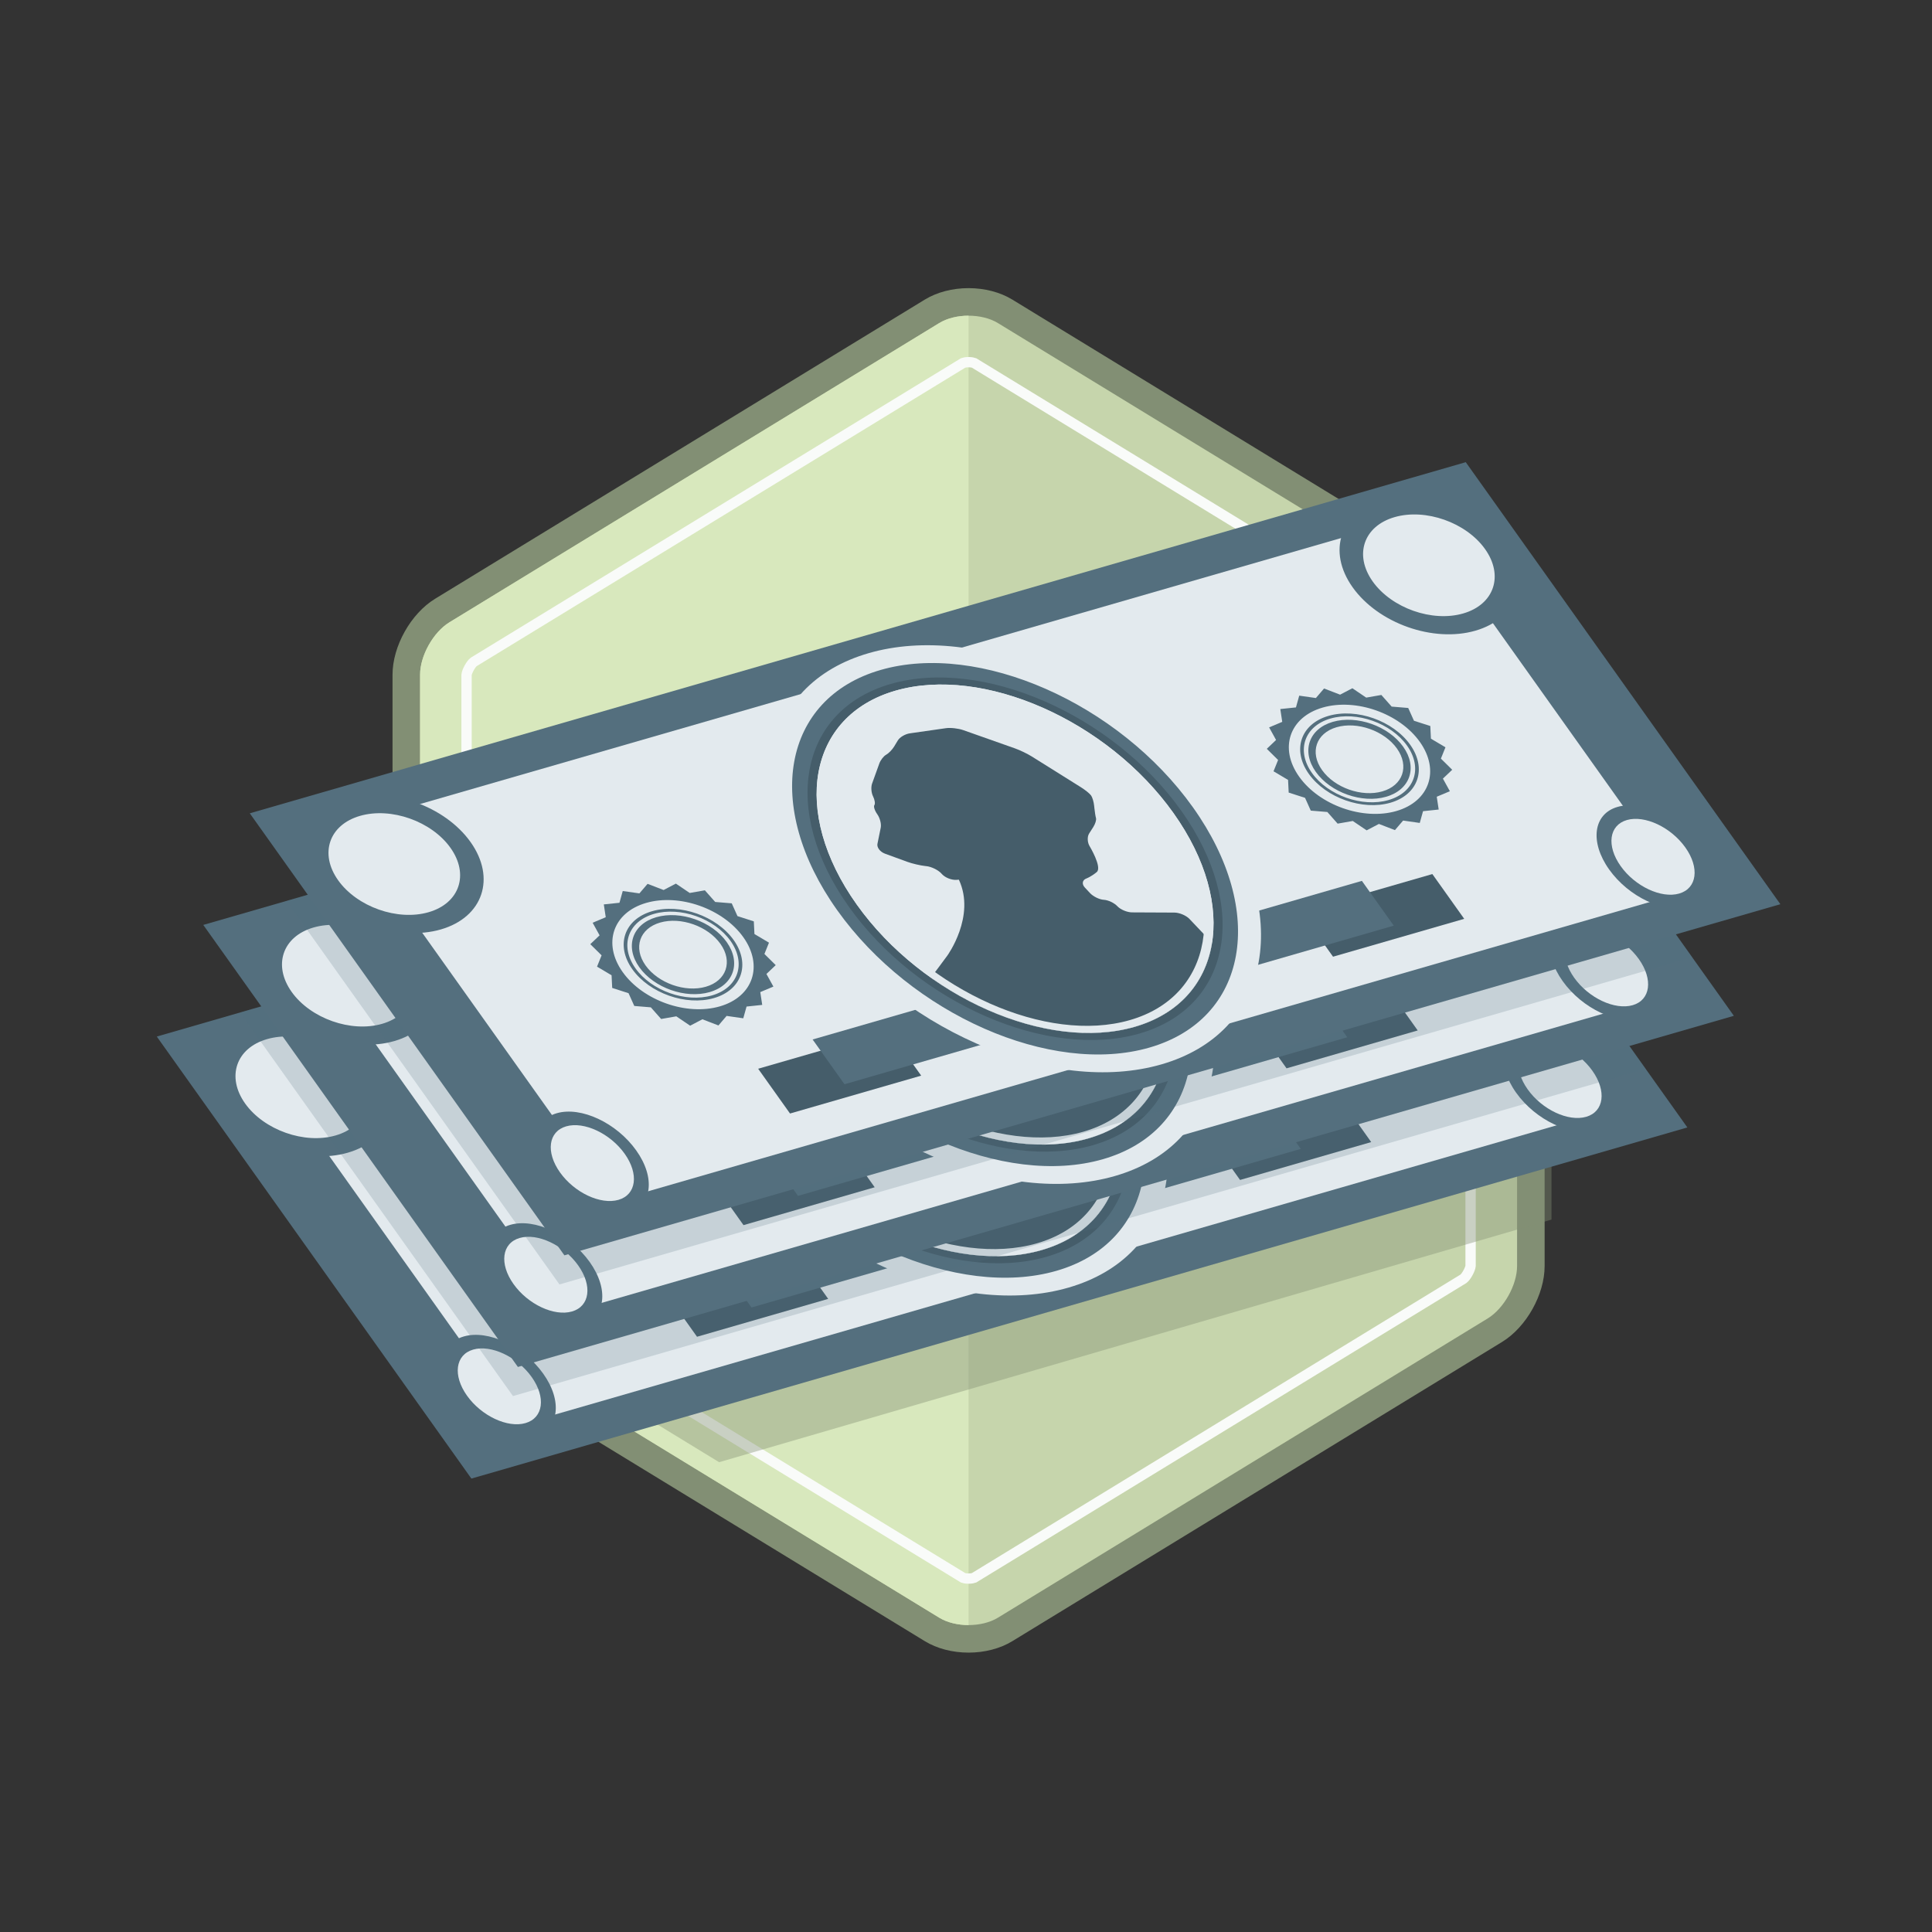 <?xml version="1.0" encoding="utf-8"?>
<!-- Generator: Adobe Illustrator 16.0.0, SVG Export Plug-In . SVG Version: 6.00 Build 0)  -->
<!DOCTYPE svg PUBLIC "-//W3C//DTD SVG 1.1//EN" "http://www.w3.org/Graphics/SVG/1.1/DTD/svg11.dtd">
<svg version="1.1" id="Layer_1" xmlns="http://www.w3.org/2000/svg" xmlns:xlink="http://www.w3.org/1999/xlink" x="0px" y="0px"
	 width="375px" height="375px" viewBox="0 0 375 375" enable-background="new 0 0 375 375" xml:space="preserve">
<rect x="0" y="0" width="375" height="375" fill="#333333" stroke="none"/>
<g>
	<g id="Layer_6">
		<g>
			<g>
				<path fill="#C6D5AC" d="M188,318.099c-2.645,0-5.165-0.649-7.096-1.828l-95.058-58.072c-3.916-2.392-6.982-7.859-6.982-12.447
					V130.949c0-4.588,3.066-10.056,6.982-12.448l95.057-58.071c1.932-1.18,4.452-1.83,7.097-1.83s5.166,0.65,7.097,1.83
					l95.058,58.078c3.915,2.393,6.982,7.859,6.982,12.448v114.787c0,4.588-3.067,10.055-6.982,12.447l-95.059,58.078
					C193.165,317.449,190.645,318.099,188,318.099L188,318.099z"/>
				<path fill="#828F74" d="M188,61.274c2.067,0,4.135,0.479,5.703,1.438l95.059,58.078c3.136,1.917,5.702,6.491,5.702,10.167
					v114.787c0,3.675-2.566,8.25-5.702,10.167l-95.059,58.078c-1.568,0.959-3.636,1.438-5.703,1.438
					c-2.067,0-4.135-0.479-5.703-1.437L87.24,255.917c-3.136-1.916-5.703-6.491-5.703-10.166V130.949
					c0-3.675,2.566-8.25,5.703-10.166l95.057-58.071C183.865,61.754,185.933,61.274,188,61.274 M188,55.928
					c-3.13,0-6.145,0.789-8.49,2.221l-95.057,58.072c-4.71,2.877-8.262,9.209-8.262,14.729v114.802
					c0,5.52,3.552,11.852,8.262,14.729l95.057,58.07c2.345,1.433,5.36,2.221,8.49,2.221c3.13,0,6.145-0.789,8.491-2.222
					l95.058-58.077c4.71-2.88,8.262-9.211,8.262-14.729V130.957c0-5.519-3.552-11.851-8.262-14.729L196.489,58.15
					C194.145,56.718,191.13,55.928,188,55.928L188,55.928z"/>
			</g>
			<g>
				<path fill="#D8E8BD" d="M187.996,61.274c-2.066,0-4.131,0.48-5.699,1.437L87.24,120.783c-3.136,1.916-5.703,6.491-5.703,10.166
					v114.802c0,3.676,2.566,8.251,5.703,10.167l95.057,58.071c1.568,0.957,3.633,1.436,5.699,1.437V61.274L187.996,61.274z"/>
			</g>
			<path fill="none" stroke="#F9FBF9" stroke-width="2" stroke-miterlimit="10" d="M284.018,128.462l-94.959-58.016
				c-0.127-0.048-0.509-0.151-1.059-0.151c-0.55,0-0.933,0.103-1.059,0.151l-94.998,58.035c-0.518,0.379-1.33,1.828-1.386,2.515
				l0.001,114.755c0.055,0.64,0.867,2.088,1.423,2.493l94.958,58.009c0.125,0.047,0.509,0.15,1.059,0.15
				c0.549,0,0.933-0.102,1.058-0.15l94.999-58.042c0.517-0.38,1.33-1.828,1.386-2.516l-0.001-114.74
				C285.387,130.316,284.575,128.868,284.018,128.462z"/>
		</g>
	</g>
	<g id="Layer_3">
		<g>
			<polygon opacity="0.4" fill="#828F74" enable-background="new    " points="122.642,273.462 139.582,283.811 301.146,236.719 
				301.146,221.758 			"/>
			<g>
				<g>
					<polygon fill="#546F7E" points="327.517,218.837 91.496,286.991 30.432,201.193 266.452,133.04 					"/>
					<polygon fill="#E3EAEE" points="308.869,216.481 101.002,276.504 49.08,203.551 256.946,143.526 					"/>
					<polygon fill="#455D6A" points="266.15,221.676 240.692,229.028 234.509,220.339 259.968,212.986 					"/>
					<polygon fill="#455D6A" points="135.292,259.464 160.751,252.112 154.565,243.424 129.107,250.775 					"/>
					<polygon fill="#546F7E" points="252.476,222.998 145.865,253.783 139.679,245.094 246.291,214.309 					"/>
					<g>
						<path fill="#546F7E" d="M206.22,248.296c-20.09,5.801-48.655-6.652-63.679-27.761c-15.023-21.106-10.9-42.999,9.188-48.8
							c20.089-5.801,48.655,6.651,63.679,27.759C230.432,220.601,226.31,242.495,206.22,248.296z"/>
						<path fill="#E3EAEE" d="M152.89,173.368c19.072-5.508,46.209,6.437,60.616,26.677c14.404,20.24,10.622,41.111-8.448,46.619
							c-19.07,5.507-46.209-6.437-60.615-26.676C130.038,199.748,133.819,178.875,152.89,173.368 M150.568,170.105
							c-10.394,3-17.098,10.051-18.873,19.852c-1.728,9.54,1.448,20.596,8.944,31.129c7.496,10.533,18.457,19.341,30.863,24.799
							c12.741,5.609,25.483,7.045,35.879,4.042c10.395-3.003,17.097-10.051,18.871-19.853c1.729-9.539-1.445-20.596-8.942-31.128
							s-18.457-19.342-30.863-24.8C173.706,168.538,160.963,167.103,150.568,170.105L150.568,170.105z"/>
					</g>
					<g>
						<path fill="#E3EAEE" d="M202.657,243.289c-17.37,5.015-42.123-5.83-55.18-24.179c-13.059-18.346-9.552-37.354,7.816-42.369
							c17.368-5.015,42.12,5.831,55.179,24.178C223.53,219.267,220.022,238.273,202.657,243.289z"/>
						<path fill="#455D6A" d="M155.756,177.395c16.975-4.902,41.132,5.729,53.956,23.745c12.822,18.017,9.454,36.595-7.521,41.498
							c-16.973,4.901-41.131-5.729-53.953-23.745C135.415,200.876,138.783,182.296,155.756,177.395 M154.829,176.089
							c-17.788,5.137-21.427,24.536-8.113,43.242c13.314,18.707,38.616,29.748,56.404,24.61
							c17.787-5.136,21.426-24.536,8.114-43.241C197.918,181.992,172.616,170.952,154.829,176.089L154.829,176.089z"/>
					</g>
					<path fill="#546F7E" d="M73.281,206.771c4.989,7.008,2.408,14.604-5.766,16.965c-8.172,2.36-18.842-1.409-23.83-8.419
						c-4.99-7.009-2.409-14.605,5.764-16.966C57.624,195.991,68.293,199.761,73.281,206.771z"/>
					<path fill="#E3EAEE" d="M69.385,207.896c3.675,5.164,1.774,10.759-4.248,12.496c-6.02,1.74-13.881-1.038-17.555-6.199
						c-3.676-5.165-1.775-10.761,4.246-12.499C57.85,199.954,65.71,202.732,69.385,207.896z"/>
					<path fill="#546F7E" d="M105.439,266.628c3.807,5.348,3.079,10.785-1.626,12.144c-4.704,1.359-11.603-1.877-15.409-7.224
						c-3.807-5.348-3.08-10.786,1.625-12.145S101.632,261.279,105.439,266.628z"/>
					<path fill="#E3EAEE" d="M103.196,267.275c2.804,3.94,2.268,7.946-1.198,8.946c-3.465,1.001-8.547-1.381-11.351-5.321
						c-2.805-3.94-2.269-7.946,1.196-8.946C95.308,260.952,100.391,263.335,103.196,267.275z"/>
					<path fill="#546F7E" d="M294.283,212.096c3.807,5.348,10.706,8.583,15.41,7.226c4.703-1.359,5.432-6.796,1.626-12.145
						c-3.808-5.349-10.707-8.583-15.412-7.225C291.204,201.312,290.476,206.747,294.283,212.096z"/>
					<path fill="#E3EAEE" d="M296.525,211.45c2.803,3.938,7.887,6.321,11.352,5.321c3.467-1.002,4.001-5.007,1.197-8.946
						c-2.803-3.94-7.887-6.323-11.351-5.324C294.258,203.503,293.721,207.51,296.525,211.45z"/>
					<path fill="#546F7E" d="M274.096,148.781c4.988,7.009,2.406,14.605-5.768,16.965s-18.843-1.408-23.831-8.418
						c-4.988-7.01-2.408-14.605,5.766-16.966C258.436,138.003,269.104,141.771,274.096,148.781z"/>
					<path fill="#E3EAEE" d="M270.197,149.906c3.676,5.165,1.773,10.759-4.246,12.498c-6.02,1.74-13.881-1.038-17.558-6.202
						c-3.674-5.163-1.774-10.759,4.248-12.497C258.663,141.966,266.523,144.743,270.197,149.906z"/>
					<g>
						<g>
							<polygon fill="#546F7E" points="106.268,217.035 107.814,215.228 110.85,216.396 113.169,215.181 115.79,216.955 
								118.657,216.453 120.606,218.657 123.739,218.916 124.826,221.334 127.919,222.331 128.037,224.724 130.787,226.359 
								129.925,228.498 132.062,230.61 130.305,232.283 131.623,234.67 129.14,235.714 129.507,238.135 126.545,238.447 
								125.924,240.672 122.771,240.22 121.226,242.029 118.189,240.858 115.87,242.075 113.25,240.301 110.383,240.803 
								108.434,238.599 105.299,238.34 104.214,235.922 101.121,234.926 101.002,232.531 98.251,230.897 99.115,228.757 
								96.976,226.646 98.734,224.972 97.417,222.587 99.9,221.544 99.533,219.119 102.495,218.809 103.115,216.585 							"/>
							<path fill="#546F7E" d="M126.217,240.981l-3.234-0.463l-1.585,1.854l-3.114-1.198l-2.379,1.246l-2.687-1.819l-2.942,0.515
								l-1.999-2.26l-3.215-0.268l-1.113-2.479l-3.174-1.022l-0.12-2.456l-2.821-1.676l0.885-2.194l-2.194-2.168l1.803-1.715
								l-1.351-2.447l2.547-1.069l-0.376-2.487l3.038-0.319l0.638-2.281l3.233,0.462l1.586-1.854l3.113,1.198l2.38-1.244
								l2.687,1.818l2.942-0.516l1.997,2.259l3.216,0.268l1.113,2.479l3.174,1.022l0.12,2.456l2.822,1.678l-0.886,2.192l2.194,2.166
								l-1.804,1.718l1.351,2.447l-2.546,1.07l0.376,2.485l-3.038,0.32L126.217,240.981z M122.558,239.923l3.073,0.438l0.604-2.165
								l2.886-0.303l-0.358-2.363l2.419-1.017l-1.284-2.322l1.713-1.632l-2.083-2.057l0.84-2.084l-2.68-1.593l-0.113-2.333
								l-3.016-0.972l-1.057-2.354l-3.054-0.254l-1.898-2.146l-2.793,0.49l-2.553-1.728l-2.261,1.183l-2.957-1.139l-1.506,1.761
								l-3.072-0.438l-0.604,2.166l-2.887,0.304l0.358,2.362l-2.42,1.017l1.284,2.321l-1.714,1.632l2.084,2.059l-0.841,2.082
								l2.68,1.593l0.113,2.336l3.016,0.97l1.057,2.353l3.055,0.254l1.897,2.148l2.794-0.488l2.553,1.727l2.26-1.183l2.957,1.138
								L122.558,239.923z"/>
						</g>
						<g>
							<path fill="#E3EAEE" d="M126.533,225.158c4.049,5.691,1.954,11.856-4.68,13.772c-6.635,1.915-15.297-1.146-19.345-6.834
								c-4.05-5.689-1.954-11.856,4.68-13.771C113.822,216.41,122.482,219.471,126.533,225.158z"/>
							<path fill="#546F7E" d="M122.038,239.189c-6.792,1.963-15.69-1.182-19.834-7.005c-4.146-5.825-1.993-12.158,4.798-14.118
								c6.791-1.962,15.688,1.18,19.833,7.005C130.981,230.895,128.829,237.229,122.038,239.189z M107.373,218.586
								c-6.458,1.863-8.504,7.886-4.562,13.424c3.941,5.538,12.4,8.525,18.856,6.66c6.457-1.863,8.504-7.886,4.562-13.424
								C122.29,219.709,113.828,216.721,107.373,218.586z"/>
						</g>
						<g>
							<path fill="#546F7E" d="M119.694,235.897c-4.673,1.35-10.797-0.813-13.65-4.822c-2.854-4.009-1.372-8.368,3.301-9.718
								c4.675-1.35,10.799,0.813,13.652,4.823C125.849,230.188,124.369,234.55,119.694,235.897z M110.085,222.398
								c-4.005,1.156-5.275,4.892-2.83,8.326c2.445,3.436,7.693,5.289,11.698,4.134c4.004-1.157,5.273-4.894,2.83-8.327
								C119.338,223.095,114.09,221.241,110.085,222.398z"/>
						</g>
						<g>
							<path fill="#546F7E" d="M120.52,237.06c-5.42,1.564-12.522-0.944-15.831-5.594c-3.31-4.648-1.591-9.703,3.829-11.27
								c5.421-1.564,12.521,0.944,15.831,5.595C127.66,230.439,125.94,235.493,120.52,237.06z M108.89,220.717
								c-5.086,1.469-6.698,6.212-3.593,10.575c3.104,4.361,9.768,6.716,14.854,5.247s6.698-6.213,3.593-10.574
								C120.64,221.602,113.976,219.246,108.89,220.717z"/>
						</g>
					</g>
					<g>
						<g>
							<polygon fill="#546F7E" points="237.576,179.117 239.122,177.31 242.155,178.479 244.477,177.264 247.098,179.037 
								249.965,178.535 251.915,180.738 255.046,180.999 256.131,183.416 259.227,184.413 259.345,186.807 262.095,188.442 
								261.231,190.58 263.37,192.694 261.613,194.367 262.93,196.752 260.447,197.795 260.812,200.22 257.85,200.531 
								257.232,202.756 254.078,202.303 252.532,204.112 249.497,202.944 247.178,204.156 244.558,202.385 241.689,202.887 
								239.739,200.684 236.605,200.423 235.521,198.005 232.426,197.011 232.311,194.614 229.558,192.979 230.422,190.841 
								228.284,188.727 230.041,187.055 228.724,184.669 231.208,183.625 230.838,181.203 233.804,180.892 234.423,178.667 							
								"/>
							<path fill="#546F7E" d="M257.524,203.064l-3.235-0.461l-1.584,1.854l-3.113-1.198l-2.38,1.243l-2.687-1.818l-2.941,0.516
								l-2.001-2.26l-3.213-0.267l-1.113-2.479l-3.174-1.021l-0.121-2.457l-2.82-1.677l0.885-2.194l-2.194-2.168l1.802-1.716
								l-1.35-2.445l2.545-1.071l-0.375-2.487l3.038-0.318l0.635-2.282l3.235,0.462l1.587-1.853l3.112,1.199l2.38-1.246l2.688,1.819
								l2.939-0.515l1.999,2.26l3.215,0.267l1.112,2.479l3.176,1.022l0.12,2.457l2.821,1.677l-0.886,2.194l2.195,2.167l-1.804,1.715
								l1.35,2.447l-2.546,1.07l0.376,2.487l-3.038,0.32L257.524,203.064z M253.866,202.006l3.071,0.439l0.605-2.167l2.885-0.304
								l-0.356-2.36l2.418-1.018l-1.283-2.322l1.713-1.63l-2.083-2.06l0.84-2.084l-2.68-1.593l-0.114-2.334l-3.017-0.97
								l-1.057-2.354l-3.052-0.254l-1.9-2.146l-2.793,0.489l-2.552-1.728l-2.262,1.182l-2.959-1.138l-1.504,1.761l-3.071-0.438
								l-0.605,2.167l-2.886,0.304l0.356,2.362l-2.417,1.015l1.282,2.325l-1.712,1.629l2.084,2.061l-0.842,2.083l2.681,1.592
								l0.113,2.334l3.016,0.971l1.057,2.354l3.054,0.254l1.897,2.146l2.795-0.489l2.553,1.729l2.26-1.184l2.958,1.139
								L253.866,202.006z"/>
						</g>
						<g>
							<path fill="#E3EAEE" d="M257.84,187.241c4.049,5.689,1.956,11.856-4.681,13.771c-6.635,1.917-15.296-1.145-19.344-6.833
								c-4.05-5.69-1.956-11.856,4.681-13.773C245.129,178.493,253.79,181.553,257.84,187.241z"/>
							<path fill="#546F7E" d="M253.346,201.273c-6.792,1.962-15.689-1.182-19.834-7.007c-4.147-5.823-1.995-12.157,4.797-14.118
								c6.793-1.961,15.688,1.181,19.835,7.006C262.288,192.979,260.137,199.312,253.346,201.273z M238.681,180.668
								c-6.458,1.864-8.506,7.886-4.563,13.423c3.942,5.539,12.4,8.527,18.858,6.662c6.457-1.864,8.504-7.886,4.562-13.424
								C253.597,181.792,245.137,178.804,238.681,180.668z"/>
						</g>
						<g>
							<path fill="#546F7E" d="M251,197.98c-4.673,1.351-10.797-0.814-13.65-4.821c-2.854-4.01-1.373-8.37,3.301-9.72
								c4.675-1.349,10.8,0.815,13.653,4.823C257.156,192.271,255.677,196.631,251,197.98z M241.394,184.481
								c-4.006,1.157-5.275,4.893-2.83,8.327s7.692,5.289,11.697,4.132s5.276-4.893,2.83-8.326
								C250.645,185.178,245.397,183.324,241.394,184.481z"/>
						</g>
						<g>
							<path fill="#546F7E" d="M251.828,199.142c-5.422,1.566-12.523-0.942-15.83-5.591c-3.311-4.651-1.593-9.706,3.828-11.272
								c5.424-1.564,12.523,0.943,15.832,5.593C258.966,192.521,257.248,197.577,251.828,199.142z M240.195,182.799
								c-5.086,1.469-6.697,6.212-3.594,10.575c3.105,4.362,9.769,6.717,14.855,5.248c5.087-1.468,6.699-6.213,3.594-10.575
								C251.947,183.685,245.282,181.331,240.195,182.799z"/>
						</g>
					</g>
					<path fill="#455D6A" d="M202.19,242.637c8.672-2.505,13.783-8.583,15.009-16.33l-4.383-4.615
						c-0.639-0.672-1.941-1.222-2.9-1.228l-8.234-0.038c-0.957-0.005-2.235-0.54-2.841-1.186c-0.603-0.648-1.79-1.213-2.637-1.257
						c-0.846-0.044-2.052-0.63-2.681-1.304l-1.011-1.082c-0.628-0.675-0.488-1.463,0.31-1.756c0,0,0.912-0.333,2.004-1.246
						c1.097-0.912-1.385-5.026-1.385-5.026c-0.443-0.733-0.484-1.834-0.097-2.445l0.808-1.262c0.391-0.61,0.63-1.39,0.53-1.731
						c-0.101-0.342-0.243-1.233-0.318-1.984l-0.042-0.411c-0.074-0.75-0.345-1.654-0.598-2.008
						c-0.252-0.355-1.146-1.076-1.984-1.603l-9.525-5.963c-0.838-0.526-2.305-1.23-3.257-1.567l-10.039-3.546
						c-0.954-0.338-2.473-0.507-3.377-0.376l-6.991,1c-0.904,0.13-1.95,0.744-2.326,1.362l-0.721,1.192
						c-0.375,0.618-1.076,1.339-1.56,1.603c-0.482,0.264-1.079,1.03-1.321,1.703l-1.402,3.89c-0.242,0.674-0.161,1.783,0.181,2.466
						c0.342,0.681,0.46,1.454,0.264,1.716c-0.197,0.264,0.059,1.064,0.569,1.78c0.51,0.716,0.809,1.879,0.666,2.585l-0.64,3.147
						c-0.144,0.708,0.517,1.566,1.466,1.914l4.317,1.578c0.951,0.347,2.527,0.715,3.502,0.82l0.222,0.024
						c0.977,0.104,2.283,0.745,2.903,1.424l0.123,0.136c0.62,0.679,1.887,1.172,2.818,1.099l0.453-0.035
						c3.319,7.112-2.248,14.747-2.248,14.747c-0.431,0.59-1.142,1.551-1.582,2.137l-1.265,1.689
						c-0.124,0.163-0.179,0.354-0.187,0.553C175.272,241.981,190.449,246.028,202.19,242.637z"/>
					<path fill="#E3EAEE" d="M156.686,178.699c16.11-4.652,39.214,5.611,51.504,22.88c12.291,17.268,9.184,35.102-6.928,39.752
						c-16.108,4.651-39.212-5.61-51.502-22.879C137.47,201.185,140.577,183.351,156.686,178.699 M155.756,177.395
						c-16.974,4.901-20.341,23.481-7.519,41.496c12.822,18.018,36.98,28.647,53.953,23.746c16.976-4.902,20.344-23.482,7.521-41.498
						C196.89,183.124,172.732,172.493,155.756,177.395L155.756,177.395z"/>
				</g>
				<polygon opacity="0.2" fill="#546F7E" enable-background="new    " points="46.583,196.529 99.567,270.974 319.436,207.483 
					266.452,133.04 				"/>
				<g>
					<polygon fill="#546F7E" points="336.541,197.17 100.521,265.325 39.457,179.527 275.478,111.374 					"/>
					<polygon fill="#E3EAEE" points="317.894,194.815 110.027,254.838 58.105,181.884 265.973,121.861 					"/>
					<polygon fill="#455D6A" points="275.176,200.011 249.717,207.362 243.534,198.673 268.992,191.321 					"/>
					<polygon fill="#455D6A" points="144.316,237.798 169.776,230.446 163.591,221.758 138.133,229.11 					"/>
					<polygon fill="#546F7E" points="261.5,201.332 154.89,232.116 148.706,223.429 255.316,192.644 					"/>
					<g>
						<path fill="#546F7E" d="M215.245,226.63c-20.09,5.801-48.655-6.65-63.678-27.76c-15.023-21.107-10.901-42.999,9.188-48.8
							c20.089-5.801,48.655,6.65,63.679,27.758C239.456,198.936,235.334,220.828,215.245,226.63z"/>
						<path fill="#E3EAEE" d="M161.916,151.701c19.072-5.507,46.21,6.437,60.616,26.676c14.405,20.242,10.622,41.113-8.449,46.622
							c-19.069,5.507-46.208-6.438-60.613-26.677C139.063,178.081,142.845,157.208,161.916,151.701 M159.593,148.439
							c-10.394,3.002-17.097,10.051-18.873,19.852c-1.729,9.54,1.448,20.596,8.944,31.13c7.497,10.532,18.457,19.34,30.863,24.799
							c12.741,5.608,25.484,7.043,35.879,4.041c10.394-3.002,17.098-10.051,18.873-19.852c1.729-9.54-1.447-20.597-8.944-31.13
							c-7.495-10.532-18.456-19.34-30.862-24.799C182.731,146.872,169.989,145.437,159.593,148.439L159.593,148.439z"/>
					</g>
					<g>
						<path fill="#E3EAEE" d="M211.682,221.623c-17.368,5.016-42.122-5.83-55.18-24.178c-13.059-18.348-9.552-37.354,7.817-42.369
							c17.368-5.016,42.121,5.831,55.178,24.177C232.556,197.601,229.049,216.607,211.682,221.623z"/>
						<path fill="#455D6A" d="M164.782,155.729c16.975-4.902,41.132,5.729,53.955,23.744c12.821,18.017,9.454,36.596-7.521,41.499
							c-16.975,4.9-41.132-5.729-53.955-23.746C144.44,179.21,147.809,160.63,164.782,155.729 M163.855,154.423
							c-17.788,5.137-21.427,24.535-8.113,43.243c13.314,18.706,38.618,29.746,56.406,24.609
							c17.785-5.136,21.425-24.534,8.112-43.242C206.945,160.327,181.642,149.287,163.855,154.423L163.855,154.423z"/>
					</g>
					<path fill="#546F7E" d="M82.307,185.104c4.989,7.008,2.408,14.605-5.766,16.964c-8.172,2.36-18.842-1.408-23.831-8.419
						c-4.989-7.01-2.408-14.606,5.765-16.965C66.649,174.324,77.318,178.095,82.307,185.104z"/>
					<path fill="#E3EAEE" d="M78.41,186.229c3.675,5.163,1.773,10.759-4.248,12.497c-6.021,1.738-13.881-1.038-17.555-6.201
						c-3.675-5.164-1.775-10.758,4.246-12.498C66.875,178.289,74.735,181.066,78.41,186.229z"/>
					<path fill="#546F7E" d="M114.465,244.963c3.807,5.346,3.079,10.784-1.627,12.144c-4.704,1.357-11.603-1.877-15.409-7.226
						c-3.807-5.348-3.08-10.785,1.624-12.144C103.758,236.381,110.658,239.613,114.465,244.963z"/>
					<path fill="#E3EAEE" d="M112.222,245.609c2.803,3.94,2.268,7.946-1.198,8.947c-3.465,1.001-8.547-1.382-11.352-5.322
						s-2.269-7.947,1.197-8.946C104.334,239.286,109.417,241.669,112.222,245.609z"/>
					<path fill="#546F7E" d="M303.31,190.431c3.806,5.348,10.704,8.582,15.41,7.225c4.703-1.358,5.433-6.796,1.624-12.145
						c-3.807-5.348-10.705-8.583-15.41-7.226C300.229,179.643,299.501,185.081,303.31,190.431z"/>
					<path fill="#E3EAEE" d="M305.552,189.783c2.802,3.939,7.887,6.322,11.352,5.322c3.466-1.002,4.001-5.007,1.196-8.946
						c-2.804-3.941-7.886-6.324-11.352-5.323C303.284,181.837,302.747,185.842,305.552,189.783z"/>
					<path fill="#546F7E" d="M283.119,127.115c4.989,7.01,2.408,14.604-5.764,16.965c-8.174,2.36-18.844-1.409-23.831-8.418
						c-4.991-7.009-2.408-14.604,5.764-16.966C267.461,116.337,278.131,120.106,283.119,127.115z"/>
					<path fill="#E3EAEE" d="M279.223,128.239c3.675,5.165,1.774,10.761-4.245,12.498c-6.022,1.74-13.884-1.037-17.557-6.201
						c-3.677-5.164-1.774-10.76,4.246-12.498C267.688,120.3,275.549,123.077,279.223,128.239z"/>
					<g>
						<g>
							<polygon fill="#546F7E" points="115.294,195.368 116.84,193.562 119.875,194.729 122.194,193.517 124.815,195.289 
								127.683,194.788 129.631,196.991 132.765,197.25 133.852,199.668 136.946,200.664 137.062,203.058 139.812,204.692 
								138.951,206.832 141.087,208.944 139.331,210.616 140.648,213.005 138.165,214.047 138.532,216.47 135.57,216.78 
								134.951,219.006 131.796,218.554 130.25,220.362 127.215,219.192 124.896,220.409 122.274,218.635 119.408,219.137 
								117.459,216.934 114.324,216.675 113.24,214.257 110.146,213.261 110.028,210.866 107.277,209.231 108.14,207.091 
								106.001,204.979 107.76,203.307 106.443,200.921 108.925,199.878 108.559,197.453 111.521,197.142 112.14,194.917 							"/>
							<path fill="#546F7E" d="M135.243,219.316l-3.235-0.463l-1.585,1.854l-3.114-1.198l-2.379,1.245l-2.687-1.819l-2.941,0.516
								l-1.999-2.263l-3.214-0.266l-1.113-2.479l-3.174-1.022l-0.12-2.456l-2.822-1.678l0.885-2.192l-2.193-2.167l1.804-1.716
								l-1.351-2.447l2.546-1.07l-0.376-2.488l3.039-0.318l0.638-2.282l3.233,0.462l1.586-1.853l3.113,1.2l2.38-1.245l2.687,1.817
								l2.942-0.516l1.998,2.26l3.215,0.267l1.113,2.48l3.174,1.021l0.12,2.456l2.822,1.677l-0.886,2.194l2.195,2.166l-1.805,1.716
								l1.351,2.447l-2.545,1.071l0.376,2.486l-3.04,0.32L135.243,219.316z M131.583,218.257l3.073,0.438l0.604-2.165l2.886-0.303
								l-0.358-2.362l2.42-1.017l-1.284-2.323l1.713-1.63l-2.083-2.059l0.84-2.083l-2.681-1.594l-0.113-2.334l-3.015-0.97
								l-1.057-2.354l-3.055-0.254l-1.898-2.146l-2.793,0.489l-2.553-1.727l-2.261,1.182l-2.957-1.138l-1.505,1.761l-3.072-0.438
								l-0.604,2.166l-2.886,0.303l0.358,2.362l-2.419,1.016l1.284,2.323l-1.714,1.632l2.084,2.059l-0.841,2.083l2.68,1.592
								l0.114,2.335l3.016,0.971l1.058,2.353l3.054,0.255l1.897,2.146l2.794-0.489l2.553,1.729l2.261-1.183l2.957,1.137
								L131.583,218.257z"/>
						</g>
						<g>
							<path fill="#E3EAEE" d="M135.559,203.492c4.049,5.69,1.955,11.857-4.681,13.772c-6.634,1.915-15.296-1.146-19.346-6.834
								c-4.049-5.688-1.954-11.856,4.681-13.771C122.847,194.744,131.508,197.805,135.559,203.492z"/>
							<path fill="#546F7E" d="M131.063,217.523c-6.792,1.963-15.689-1.181-19.834-7.004c-4.146-5.827-1.993-12.159,4.798-14.12
								c6.79-1.961,15.688,1.181,19.833,7.007C140.007,209.229,137.854,215.563,131.063,217.523z M116.398,196.919
								c-6.458,1.864-8.504,7.886-4.562,13.426c3.941,5.536,12.4,8.525,18.857,6.66c6.457-1.864,8.504-7.886,4.562-13.426
								C131.314,198.043,122.854,195.055,116.398,196.919z"/>
						</g>
						<g>
							<path fill="#546F7E" d="M128.719,214.232c-4.674,1.35-10.797-0.814-13.65-4.822c-2.854-4.008-1.372-8.368,3.302-9.719
								c4.674-1.35,10.798,0.814,13.651,4.823C134.874,208.523,133.395,212.883,128.719,214.232z M119.111,200.732
								c-4.005,1.157-5.275,4.892-2.83,8.327c2.444,3.435,7.692,5.288,11.698,4.133c4.005-1.158,5.274-4.893,2.83-8.327
								C128.364,201.429,123.116,199.575,119.111,200.732z"/>
						</g>
						<g>
							<path fill="#546F7E" d="M129.545,215.393c-5.42,1.566-12.522-0.943-15.832-5.593c-3.309-4.647-1.59-9.704,3.83-11.27
								c5.421-1.564,12.522,0.945,15.831,5.594C136.685,208.772,134.966,213.828,129.545,215.393z M117.914,199.051
								c-5.086,1.468-6.698,6.213-3.593,10.574c3.105,4.363,9.769,6.716,14.855,5.248c5.087-1.469,6.698-6.213,3.593-10.574
								C129.665,199.936,123,197.581,117.914,199.051z"/>
						</g>
					</g>
					<g>
						<g>
							<polygon fill="#546F7E" points="246.602,157.451 248.147,155.643 251.182,156.813 253.503,155.598 256.123,157.372 
								258.989,156.869 260.938,159.073 264.072,159.334 265.156,161.75 268.253,162.746 268.369,165.142 271.121,166.775 
								270.257,168.914 272.396,171.029 270.64,172.701 271.954,175.086 269.473,176.129 269.84,178.553 266.877,178.863 
								266.258,181.088 263.103,180.638 261.557,182.447 258.523,181.278 256.203,182.491 253.584,180.718 250.714,181.221 
								248.766,179.017 245.632,178.756 244.547,176.339 241.452,175.344 241.335,172.948 238.583,171.314 239.447,169.173 
								237.309,167.062 239.065,165.389 237.749,163.002 240.233,161.96 239.865,159.537 242.828,159.226 243.448,157.001 							
								"/>
							<path fill="#546F7E" d="M266.55,181.399l-3.236-0.463l-1.584,1.854l-3.112-1.199l-2.38,1.245l-2.687-1.818l-2.942,0.515
								l-2-2.26l-3.215-0.266l-1.113-2.48l-3.171-1.021l-0.123-2.457l-2.82-1.678l0.883-2.193l-2.192-2.167l1.803-1.716
								l-1.349-2.447l2.544-1.07l-0.375-2.487l3.039-0.318l0.636-2.281l3.233,0.46l1.587-1.853l3.112,1.2l2.38-1.246l2.688,1.819
								l2.941-0.515l1.998,2.259l3.215,0.267l1.113,2.479l3.174,1.022l0.12,2.457l2.822,1.676l-0.886,2.194l2.194,2.167
								l-1.803,1.716l1.351,2.447l-2.546,1.07l0.376,2.486l-3.04,0.32L266.55,181.399z M262.891,180.338l3.072,0.44l0.604-2.167
								l2.887-0.302l-0.359-2.362l2.419-1.016l-1.283-2.324l1.715-1.629l-2.085-2.059l0.842-2.084l-2.68-1.591l-0.115-2.335
								l-3.017-0.969l-1.057-2.354l-3.052-0.253l-1.899-2.147l-2.794,0.489l-2.553-1.728l-2.26,1.183l-2.959-1.138l-1.504,1.761
								l-3.073-0.439l-0.604,2.168l-2.886,0.303l0.356,2.363l-2.418,1.014l1.283,2.324l-1.714,1.63l2.085,2.059l-0.843,2.083
								l2.682,1.593l0.113,2.334l3.018,0.971l1.056,2.355l3.054,0.253l1.898,2.146l2.794-0.489l2.552,1.728l2.261-1.183l2.956,1.139
								L262.891,180.338z"/>
						</g>
						<g>
							<path fill="#E3EAEE" d="M266.866,165.576c4.048,5.689,1.953,11.856-4.681,13.771c-6.635,1.916-15.296-1.146-19.346-6.833
								c-4.05-5.689-1.954-11.856,4.681-13.772C254.153,156.827,262.816,159.886,266.866,165.576z"/>
							<path fill="#546F7E" d="M262.37,179.606c-6.792,1.963-15.688-1.181-19.835-7.005c-4.144-5.824-1.993-12.157,4.8-14.118
								c6.791-1.961,15.688,1.181,19.833,7.005C271.313,171.312,269.161,177.646,262.37,179.606z M247.705,159.003
								c-6.456,1.865-8.503,7.886-4.562,13.423c3.94,5.538,12.401,8.526,18.857,6.662s8.503-7.886,4.561-13.424
								C262.621,160.126,254.161,157.138,247.705,159.003z"/>
						</g>
						<g>
							<path fill="#546F7E" d="M260.026,176.314c-4.675,1.351-10.799-0.813-13.651-4.821c-2.854-4.009-1.371-8.369,3.302-9.719
								c4.674-1.349,10.8,0.815,13.652,4.823C266.182,170.605,264.7,174.965,260.026,176.314z M250.418,162.815
								c-4.005,1.156-5.273,4.893-2.829,8.327c2.443,3.436,7.693,5.289,11.698,4.133c4.004-1.157,5.273-4.893,2.83-8.327
								C259.672,163.512,254.423,161.659,250.418,162.815z"/>
						</g>
						<g>
							<path fill="#546F7E" d="M260.854,177.476c-5.422,1.565-12.523-0.942-15.832-5.592c-3.31-4.65-1.592-9.705,3.829-11.27
								c5.422-1.565,12.521,0.943,15.831,5.593C267.991,170.856,266.274,175.91,260.854,177.476z M249.22,161.133
								c-5.083,1.469-6.696,6.213-3.594,10.575c3.105,4.362,9.77,6.717,14.856,5.248c5.087-1.468,6.699-6.213,3.594-10.575
								C260.972,162.019,254.308,159.665,249.22,161.133z"/>
						</g>
					</g>
					<path fill="#455D6A" d="M211.217,220.972c8.674-2.506,13.784-8.582,15.008-16.328l-4.385-4.618
						c-0.637-0.671-1.94-1.221-2.898-1.227l-8.233-0.038c-0.957-0.005-2.237-0.54-2.842-1.186c-0.604-0.649-1.79-1.214-2.636-1.257
						c-0.846-0.044-2.052-0.63-2.683-1.304l-1.008-1.083c-0.632-0.674-0.492-1.462,0.307-1.755c0,0,0.915-0.332,2.007-1.245
						c1.094-0.913-1.387-5.027-1.387-5.027c-0.443-0.734-0.485-1.835-0.096-2.447l0.806-1.261c0.392-0.61,0.631-1.39,0.53-1.732
						c-0.1-0.341-0.24-1.233-0.318-1.983l-0.042-0.412c-0.073-0.75-0.343-1.654-0.596-2.007c-0.251-0.356-1.146-1.077-1.984-1.601
						l-9.525-5.965c-0.84-0.525-2.306-1.231-3.258-1.566l-10.039-3.547c-0.953-0.337-2.473-0.506-3.377-0.376l-6.99,1.002
						c-0.904,0.13-1.949,0.743-2.326,1.361l-0.721,1.192c-0.375,0.618-1.076,1.339-1.56,1.602c-0.483,0.264-1.078,1.03-1.321,1.703
						l-1.402,3.889c-0.242,0.674-0.162,1.784,0.181,2.466c0.342,0.682,0.46,1.455,0.263,1.717c-0.196,0.263,0.06,1.063,0.57,1.779
						c0.509,0.716,0.809,1.879,0.666,2.585l-0.64,3.149c-0.144,0.706,0.516,1.566,1.466,1.914l4.317,1.576
						c0.951,0.349,2.527,0.717,3.503,0.822l0.222,0.024c0.977,0.104,2.284,0.745,2.902,1.424l0.124,0.135
						c0.62,0.679,1.887,1.173,2.818,1.1l0.453-0.035c3.319,7.111-2.247,14.747-2.247,14.747c-0.432,0.59-1.143,1.551-1.582,2.137
						l-1.266,1.688c-0.124,0.164-0.178,0.355-0.186,0.555C184.298,220.316,199.474,224.362,211.217,220.972z"/>
					<path fill="#E3EAEE" d="M165.71,157.034c16.11-4.652,39.215,5.611,51.504,22.879c12.291,17.267,9.183,35.101-6.927,39.752
						c-16.109,4.653-39.214-5.611-51.504-22.879C146.495,179.52,149.603,161.686,165.71,157.034 M164.782,155.729
						c-16.973,4.901-20.342,23.481-7.519,41.497c12.822,18.017,36.979,28.646,53.955,23.746c16.975-4.903,20.341-23.482,7.52-41.499
						C205.914,161.458,181.757,150.826,164.782,155.729L164.782,155.729z"/>
				</g>
				<polygon opacity="0.2" fill="#546F7E" enable-background="new    " points="55.609,174.864 108.592,249.308 328.461,185.816 
					275.478,111.374 				"/>
				<g>
					<polygon fill="#546F7E" points="345.568,175.504 109.547,243.659 48.483,157.862 284.503,89.708 					"/>
					<polygon fill="#E3EAEE" points="326.92,173.149 119.053,233.173 67.13,160.219 274.997,100.195 					"/>
					<polygon fill="#455D6A" points="284.202,178.345 258.742,185.695 252.56,177.007 278.019,169.655 					"/>
					<polygon fill="#455D6A" points="153.343,216.132 178.802,208.78 172.616,200.092 147.158,207.443 					"/>
					<polygon fill="#546F7E" points="270.526,179.666 163.915,210.451 157.73,201.763 264.342,170.977 					"/>
					<g>
						<path fill="#546F7E" d="M224.27,204.964c-20.09,5.801-48.655-6.651-63.678-27.761c-15.023-21.106-10.901-42.999,9.188-48.799
							c20.09-5.8,48.656,6.65,63.68,27.759C248.482,177.27,244.359,199.163,224.27,204.964z"/>
						<path fill="#E3EAEE" d="M170.941,130.036c19.072-5.508,46.208,6.437,60.616,26.676c14.402,20.24,10.622,41.113-8.449,46.622
							c-19.07,5.507-46.209-6.438-60.615-26.679C148.088,156.416,151.871,135.542,170.941,130.036 M168.62,126.774
							c-10.395,3-17.098,10.05-18.874,19.851c-1.728,9.54,1.448,20.595,8.944,31.128c7.495,10.534,18.457,19.34,30.862,24.801
							c12.742,5.607,25.483,7.043,35.879,4.041c10.396-3.003,17.098-10.051,18.872-19.854c1.729-9.54-1.446-20.595-8.943-31.128
							s-18.456-19.34-30.864-24.799C191.757,125.206,179.015,123.771,168.62,126.774L168.62,126.774z"/>
					</g>
					<g>
						<path fill="#E3EAEE" d="M220.707,199.957c-17.369,5.017-42.122-5.83-55.18-24.178c-13.059-18.347-9.552-37.354,7.816-42.368
							c17.368-5.016,42.122,5.83,55.179,24.178C241.583,175.934,238.074,194.941,220.707,199.957z"/>
						<path fill="#455D6A" d="M173.808,134.062c16.975-4.902,41.132,5.73,53.955,23.745c12.823,18.016,9.454,36.595-7.521,41.498
							c-16.974,4.901-41.132-5.729-53.954-23.747C153.465,157.545,156.834,138.964,173.808,134.062 M172.88,132.758
							c-17.788,5.137-21.427,24.535-8.114,43.241c13.314,18.708,38.616,29.748,56.405,24.611
							c17.788-5.137,21.426-24.536,8.113-43.242C215.97,138.661,190.667,127.622,172.88,132.758L172.88,132.758z"/>
					</g>
					<path fill="#546F7E" d="M91.333,163.438c4.989,7.008,2.408,14.605-5.766,16.965c-8.172,2.359-18.841-1.409-23.83-8.419
						c-4.989-7.009-2.408-14.605,5.765-16.965C75.674,152.659,86.343,156.428,91.333,163.438z"/>
					<path fill="#E3EAEE" d="M87.436,164.563c3.675,5.164,1.773,10.759-4.248,12.497c-6.021,1.739-13.881-1.039-17.555-6.2
						c-3.676-5.165-1.774-10.76,4.246-12.499C75.9,156.622,83.761,159.399,87.436,164.563z"/>
					<path fill="#546F7E" d="M123.489,223.296c3.807,5.348,3.079,10.785-1.625,12.144c-4.705,1.359-11.603-1.877-15.409-7.225
						c-3.808-5.348-3.08-10.785,1.625-12.144C112.783,214.714,119.684,217.947,123.489,223.296z"/>
					<path fill="#E3EAEE" d="M121.248,223.943c2.803,3.94,2.268,7.946-1.198,8.946c-3.466,1.001-8.547-1.381-11.351-5.321
						c-2.806-3.94-2.269-7.946,1.196-8.946C113.359,217.619,118.442,220.003,121.248,223.943z"/>
					<path fill="#546F7E" d="M312.334,168.765c3.807,5.347,10.706,8.583,15.411,7.224c4.703-1.358,5.431-6.795,1.625-12.143
						c-3.807-5.35-10.706-8.584-15.411-7.225C309.255,157.978,308.526,163.415,312.334,168.765z"/>
					<path fill="#E3EAEE" d="M314.576,168.117c2.804,3.939,7.887,6.321,11.353,5.321c3.467-1.001,4.001-5.007,1.196-8.946
						c-2.803-3.94-7.887-6.323-11.351-5.323C312.309,160.17,311.772,164.177,314.576,168.117z"/>
					<path fill="#546F7E" d="M292.146,105.449c4.988,7.01,2.407,14.605-5.768,16.966c-8.174,2.36-18.841-1.408-23.831-8.418
						c-4.988-7.01-2.407-14.605,5.767-16.966C276.487,94.672,287.156,98.44,292.146,105.449z"/>
					<path fill="#E3EAEE" d="M288.248,106.574c3.676,5.165,1.774,10.759-4.245,12.498c-6.021,1.74-13.882-1.038-17.558-6.202
						c-3.674-5.164-1.773-10.759,4.247-12.497C276.714,98.635,284.573,101.411,288.248,106.574z"/>
					<g>
						<g>
							<polygon fill="#546F7E" points="124.319,173.702 125.866,171.896 128.9,173.064 131.22,171.849 133.841,173.623 
								136.708,173.122 138.657,175.324 141.791,175.584 142.877,178.001 145.971,178.998 146.088,181.392 148.837,183.027 
								147.976,185.167 150.113,187.279 148.356,188.951 149.673,191.338 147.191,192.381 147.558,194.804 144.595,195.115 
								143.976,197.341 140.822,196.888 139.276,198.696 136.241,197.526 133.921,198.742 131.3,196.97 128.433,197.472 
								126.485,195.268 123.35,195.008 122.265,192.591 119.171,191.596 119.053,189.201 116.302,187.565 117.165,185.426 
								115.026,183.312 116.786,181.641 115.468,179.255 117.951,178.212 117.583,175.787 120.546,175.477 121.165,173.252 							
								"/>
							<path fill="#546F7E" d="M144.268,197.651l-3.234-0.464l-1.585,1.854l-3.114-1.198l-2.379,1.245l-2.687-1.819l-2.941,0.516
								l-2-2.261l-3.214-0.268l-1.114-2.477l-3.174-1.023l-0.12-2.455l-2.822-1.677l0.885-2.194l-2.194-2.167l1.805-1.714
								l-1.351-2.448l2.546-1.069l-0.376-2.488l3.038-0.319l0.637-2.281l3.233,0.461l1.586-1.854l3.113,1.199l2.38-1.244
								l2.687,1.817l2.942-0.515l1.998,2.26l3.215,0.266l1.113,2.48l3.174,1.021l0.12,2.456l2.822,1.678l-0.884,2.194l2.193,2.166
								l-1.803,1.717l1.351,2.447l-2.546,1.071l0.377,2.485l-3.04,0.321L144.268,197.651z M140.609,196.59l3.072,0.438l0.605-2.165
								l2.885-0.303l-0.357-2.361l2.42-1.018l-1.285-2.322l1.713-1.631l-2.083-2.058l0.84-2.083l-2.681-1.593l-0.113-2.334
								l-3.016-0.971l-1.057-2.354l-3.054-0.253l-1.898-2.147l-2.793,0.49l-2.554-1.728l-2.261,1.183l-2.957-1.139l-1.505,1.761
								l-3.072-0.438l-0.604,2.166l-2.886,0.303l0.358,2.362l-2.42,1.016l1.284,2.323l-1.714,1.632l2.085,2.058l-0.841,2.083
								l2.681,1.592l0.113,2.336l3.016,0.97l1.057,2.354l3.054,0.253l1.898,2.147l2.794-0.489l2.553,1.728l2.26-1.182l2.957,1.138
								L140.609,196.59z"/>
						</g>
						<g>
							<path fill="#E3EAEE" d="M144.584,181.826c4.049,5.69,1.954,11.857-4.681,13.773c-6.634,1.915-15.296-1.146-19.345-6.834
								c-4.05-5.689-1.955-11.856,4.68-13.772C131.872,173.078,140.534,176.138,144.584,181.826z"/>
							<path fill="#546F7E" d="M140.089,195.857c-6.792,1.962-15.69-1.181-19.834-7.005c-4.146-5.826-1.993-12.159,4.799-14.12
								c6.79-1.961,15.688,1.182,19.833,7.006S146.879,193.897,140.089,195.857z M125.423,175.253
								c-6.458,1.864-8.503,7.886-4.562,13.424c3.941,5.538,12.4,8.525,18.856,6.661c6.457-1.864,8.504-7.886,4.563-13.425
								C140.34,176.377,131.88,173.389,125.423,175.253z"/>
						</g>
						<g>
							<path fill="#546F7E" d="M137.744,192.566c-4.673,1.351-10.796-0.813-13.65-4.822c-2.854-4.008-1.372-8.369,3.302-9.719
								s10.798,0.814,13.651,4.823C143.899,186.857,142.419,191.217,137.744,192.566z M128.136,179.066
								c-4.005,1.156-5.275,4.892-2.83,8.327c2.444,3.436,7.692,5.29,11.698,4.133c4.005-1.157,5.274-4.894,2.83-8.327
								C137.39,179.763,132.142,177.91,128.136,179.066z"/>
						</g>
						<g>
							<path fill="#546F7E" d="M138.571,193.728c-5.421,1.565-12.522-0.944-15.831-5.595c-3.31-4.647-1.591-9.703,3.829-11.268
								c5.421-1.566,12.522,0.944,15.831,5.593C145.71,187.107,143.991,192.163,138.571,193.728z M126.94,177.384
								c-5.086,1.469-6.698,6.213-3.593,10.576c3.104,4.362,9.769,6.716,14.855,5.247c5.086-1.469,6.698-6.213,3.593-10.576
								C138.69,178.27,132.026,175.915,126.94,177.384z"/>
						</g>
					</g>
					<g>
						<g>
							<polygon fill="#546F7E" points="255.625,135.785 257.173,133.978 260.206,135.146 262.526,133.932 265.148,135.705 
								268.015,135.203 269.965,137.407 273.097,137.667 274.182,140.084 277.277,141.08 277.395,143.476 280.146,145.11 
								279.282,147.249 281.421,149.362 279.664,151.035 280.98,153.421 278.498,154.463 278.864,156.888 275.901,157.198 
								275.282,159.422 272.129,158.971 270.584,160.781 267.549,159.612 265.228,160.825 262.609,159.052 259.74,159.554 
								257.791,157.351 254.657,157.091 253.572,154.673 250.477,153.678 250.36,151.282 247.609,149.648 248.473,147.508 
								246.334,145.396 248.092,143.723 246.775,141.337 249.258,140.293 248.891,137.871 251.854,137.56 252.474,135.335 							
								"/>
							<path fill="#546F7E" d="M275.575,159.732l-3.234-0.461l-1.585,1.853l-3.113-1.198l-2.38,1.245l-2.688-1.819l-2.941,0.516
								l-2-2.261l-3.213-0.265l-1.112-2.48l-3.176-1.021l-0.12-2.458l-2.821-1.676l0.886-2.194l-2.193-2.167l1.801-1.717
								l-1.349-2.445l2.546-1.071l-0.376-2.487l3.037-0.318l0.636-2.282l3.234,0.462l1.586-1.853l3.113,1.199l2.38-1.246
								l2.688,1.819l2.939-0.515l1.999,2.259l3.215,0.267l1.114,2.48l3.174,1.022l0.12,2.456l2.82,1.676l-0.884,2.194l2.194,2.168
								l-1.804,1.715l1.351,2.447l-2.546,1.07l0.376,2.486l-3.038,0.32L275.575,159.732z M271.917,158.673l3.071,0.439l0.604-2.167
								l2.886-0.303l-0.356-2.36l2.417-1.016l-1.281-2.324l1.712-1.631l-2.083-2.058l0.841-2.084l-2.681-1.593l-0.114-2.333
								l-3.015-0.971l-1.059-2.354l-3.053-0.254l-1.898-2.146l-2.794,0.489l-2.552-1.728l-2.262,1.182l-2.958-1.138l-1.505,1.761
								l-3.071-0.439l-0.605,2.167l-2.886,0.304l0.356,2.362l-2.419,1.015l1.285,2.325l-1.713,1.629l2.084,2.06l-0.842,2.083
								l2.681,1.593l0.113,2.334l3.016,0.97l1.058,2.354l3.053,0.254l1.897,2.146l2.795-0.489l2.553,1.728l2.26-1.184l2.959,1.139
								L271.917,158.673z"/>
						</g>
						<g>
							<path fill="#E3EAEE" d="M275.892,143.91c4.049,5.69,1.954,11.855-4.681,13.771s-15.297-1.145-19.346-6.833
								c-4.049-5.69-1.955-11.856,4.682-13.772C263.18,135.161,271.842,138.221,275.892,143.91z"/>
							<path fill="#546F7E" d="M271.396,157.941c-6.792,1.961-15.688-1.182-19.836-7.006c-4.145-5.824-1.993-12.158,4.799-14.118
								c6.794-1.961,15.688,1.181,19.835,7.005C280.338,149.646,278.188,155.981,271.396,157.941z M256.73,137.337
								c-6.458,1.864-8.504,7.885-4.562,13.423c3.941,5.539,12.4,8.526,18.859,6.662c6.455-1.865,8.503-7.885,4.562-13.424
								C271.647,138.46,263.188,135.473,256.73,137.337z"/>
						</g>
						<g>
							<path fill="#546F7E" d="M269.052,154.648c-4.674,1.35-10.798-0.813-13.65-4.821c-2.854-4.009-1.372-8.369,3.301-9.719
								c4.674-1.349,10.799,0.815,13.652,4.823C275.208,148.94,273.728,153.299,269.052,154.648z M259.443,141.149
								c-4.004,1.157-5.274,4.893-2.829,8.328c2.445,3.435,7.693,5.288,11.698,4.131c4.005-1.156,5.275-4.892,2.829-8.327
								C268.696,141.846,263.449,139.992,259.443,141.149z"/>
						</g>
						<g>
							<path fill="#546F7E" d="M269.878,155.81c-5.421,1.565-12.522-0.942-15.83-5.592c-3.31-4.65-1.592-9.704,3.829-11.271
								c5.423-1.563,12.522,0.944,15.831,5.594C277.018,149.189,275.3,154.244,269.878,155.81z M258.246,139.468
								c-5.085,1.469-6.697,6.212-3.593,10.574c3.104,4.361,9.768,6.716,14.854,5.248c5.087-1.469,6.698-6.213,3.593-10.575
								C269.998,140.353,263.333,137.999,258.246,139.468z"/>
						</g>
					</g>
					<path fill="#455D6A" d="M220.242,199.307c8.672-2.507,13.783-8.583,15.007-16.33l-4.382-4.617
						c-0.639-0.671-1.941-1.222-2.9-1.228l-8.234-0.038c-0.958-0.004-2.236-0.54-2.841-1.185c-0.603-0.649-1.789-1.213-2.636-1.257
						c-0.846-0.044-2.053-0.63-2.683-1.304l-1.009-1.083c-0.629-0.674-0.49-1.463,0.31-1.755c0,0,0.912-0.333,2.005-1.246
						c1.094-0.912-1.387-5.026-1.387-5.026c-0.443-0.734-0.484-1.834-0.097-2.446l0.808-1.261c0.391-0.611,0.63-1.391,0.53-1.732
						c-0.099-0.341-0.242-1.233-0.317-1.983l-0.043-0.412c-0.074-0.75-0.344-1.655-0.597-2.008
						c-0.252-0.356-1.146-1.076-1.984-1.602l-9.525-5.964c-0.84-0.525-2.306-1.231-3.257-1.567l-10.04-3.546
						c-0.953-0.337-2.472-0.507-3.377-0.376l-6.99,1c-0.904,0.129-1.949,0.744-2.326,1.361l-0.72,1.191
						c-0.375,0.62-1.076,1.339-1.561,1.603c-0.482,0.264-1.078,1.031-1.321,1.703l-1.402,3.89c-0.243,0.674-0.162,1.783,0.181,2.465
						c0.341,0.683,0.46,1.455,0.264,1.718c-0.197,0.264,0.059,1.064,0.568,1.78c0.51,0.716,0.81,1.879,0.667,2.585l-0.64,3.147
						c-0.144,0.707,0.517,1.566,1.466,1.914l4.317,1.576c0.951,0.348,2.527,0.716,3.503,0.822l0.222,0.024
						c0.977,0.103,2.283,0.744,2.902,1.423l0.124,0.136c0.619,0.677,1.886,1.173,2.817,1.099l0.453-0.035
						c3.32,7.111-2.248,14.748-2.248,14.748c-0.432,0.59-1.143,1.551-1.582,2.136l-1.265,1.688
						c-0.125,0.165-0.179,0.355-0.187,0.555C193.322,198.651,208.5,202.697,220.242,199.307z"/>
					<path fill="#E3EAEE" d="M174.737,135.367c16.11-4.652,39.214,5.611,51.503,22.878c12.29,17.269,9.184,35.103-6.927,39.753
						c-16.108,4.653-39.213-5.611-51.503-22.879C155.52,157.853,158.627,140.019,174.737,135.367 M173.808,134.062
						c-16.974,4.902-20.342,23.482-7.519,41.497c12.821,18.017,36.98,28.649,53.954,23.748c16.975-4.903,20.344-23.483,7.521-41.499
						S190.782,129.161,173.808,134.062L173.808,134.062z"/>
				</g>
			</g>
		</g>
	</g>
</g>
</svg>
